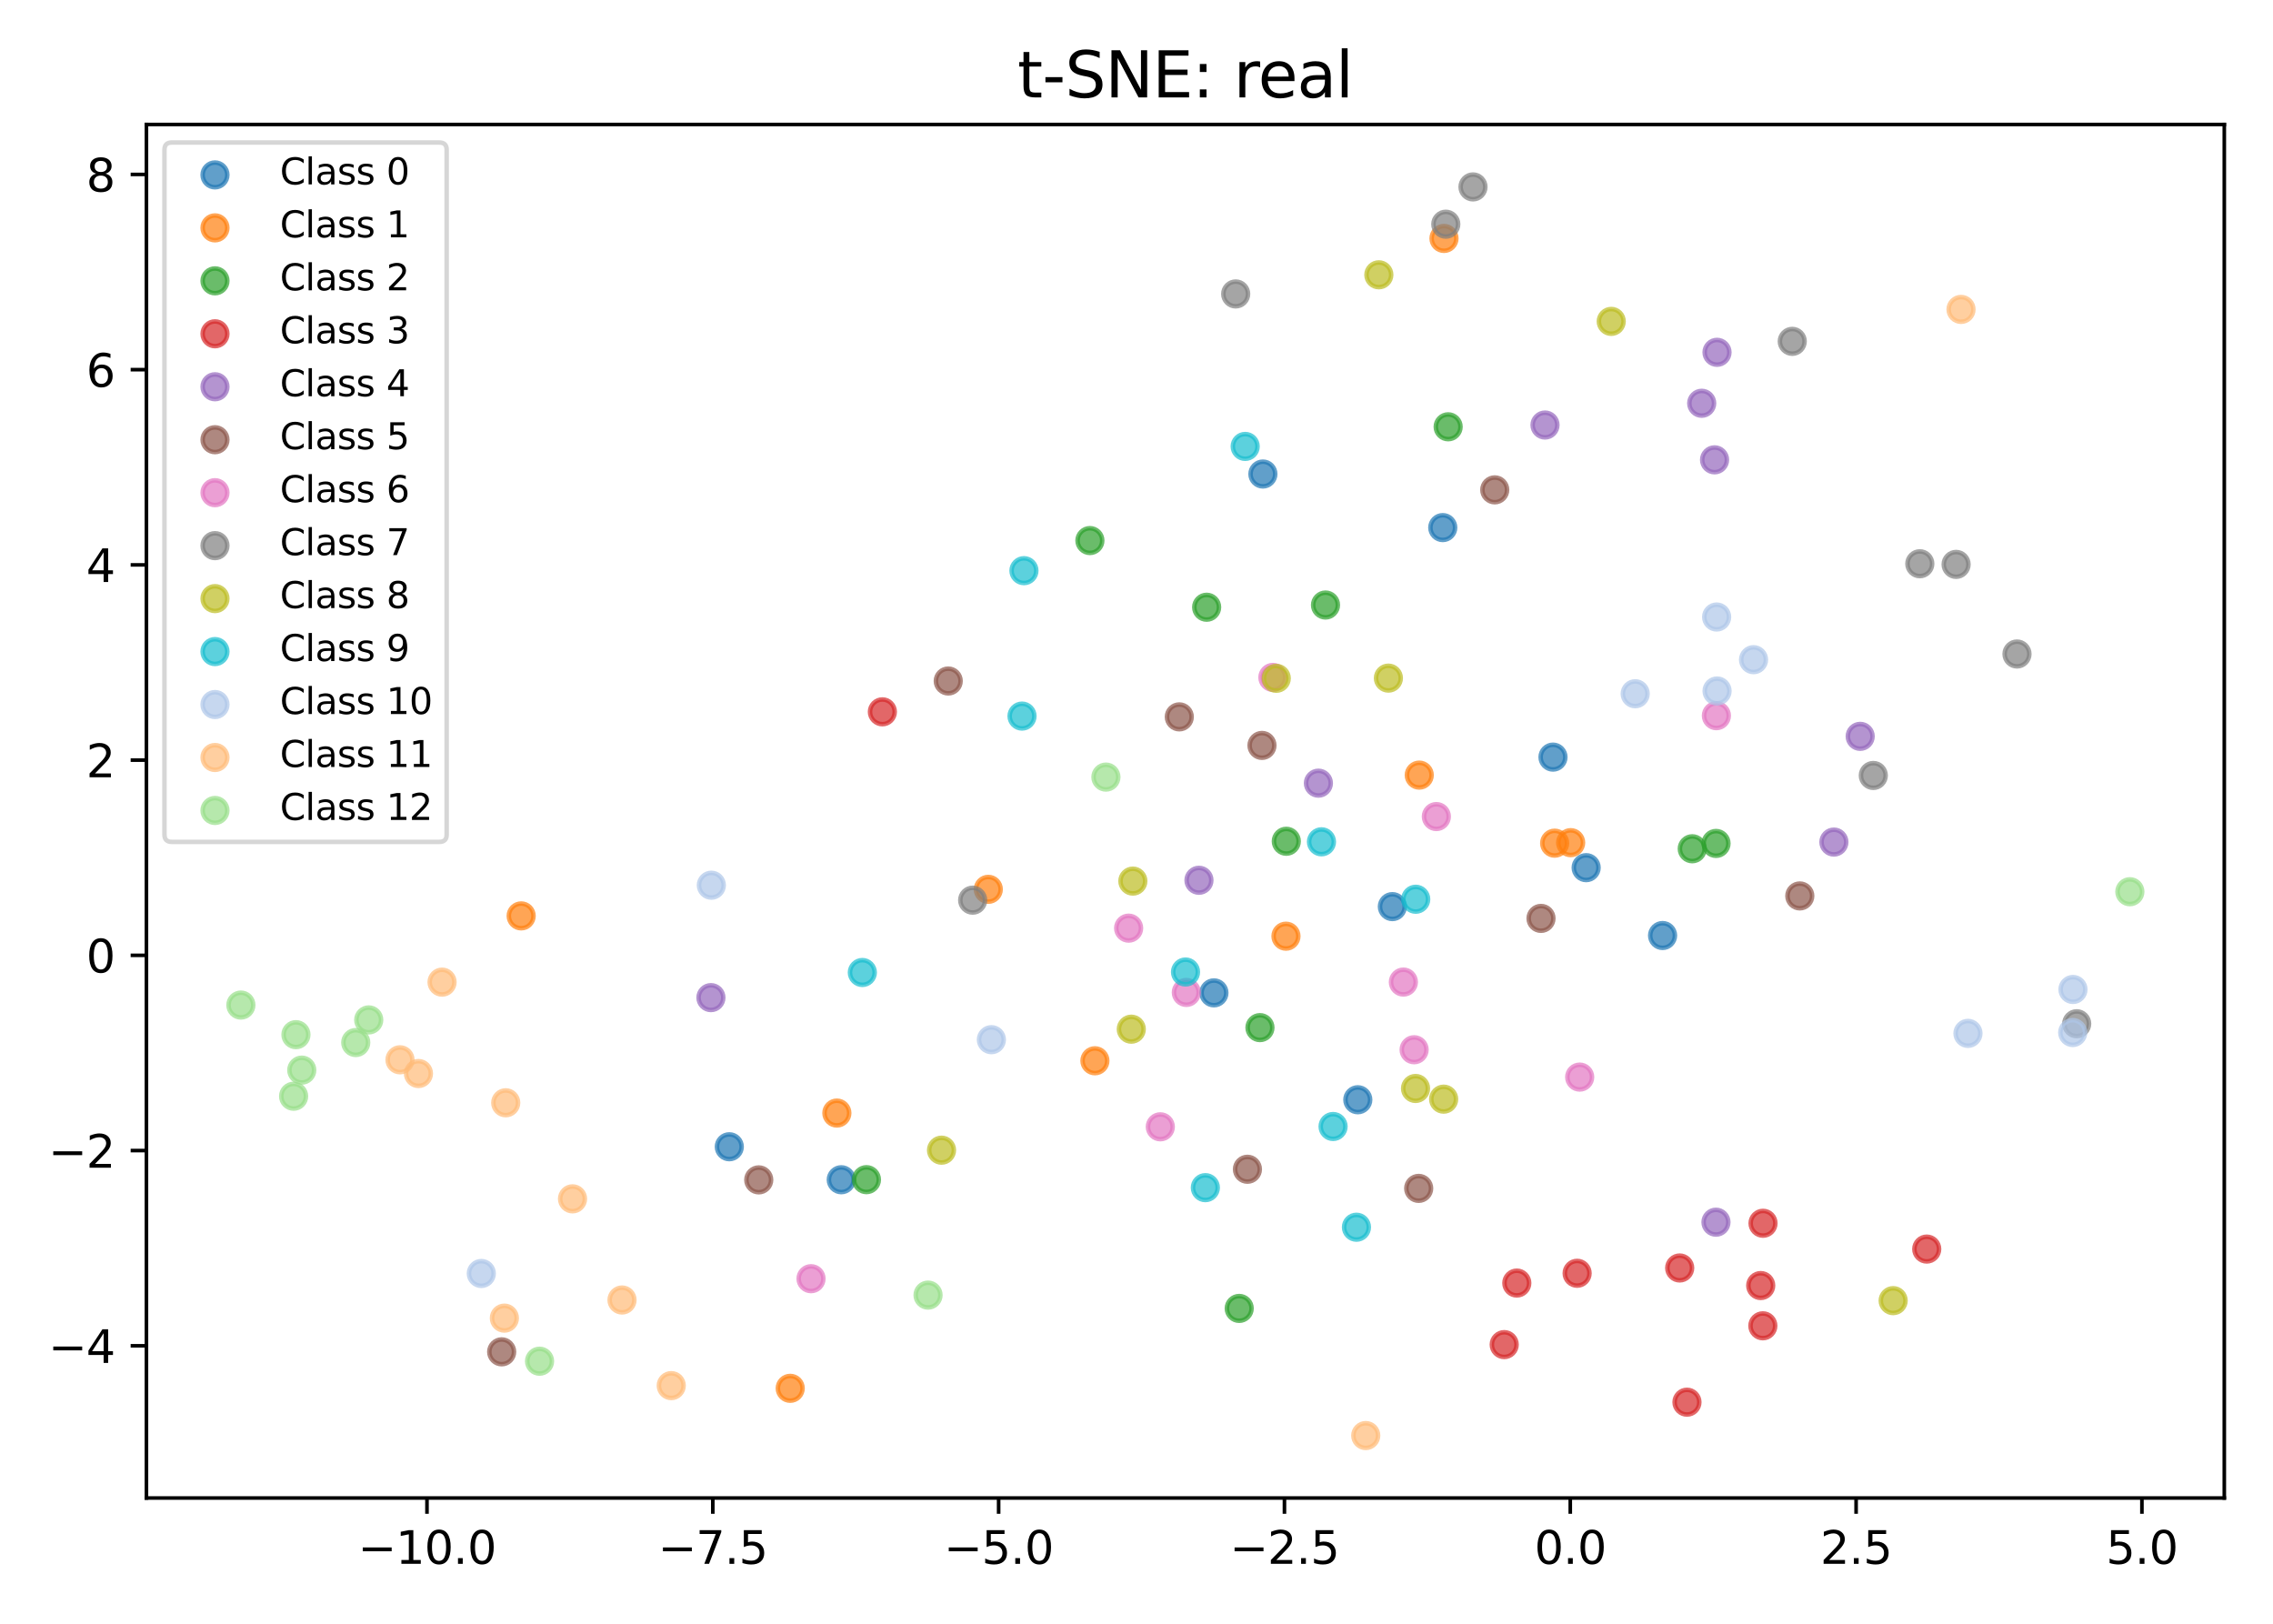 <?xml version="1.0" encoding="utf-8" standalone="no"?>
<!DOCTYPE svg PUBLIC "-//W3C//DTD SVG 1.1//EN"
  "http://www.w3.org/Graphics/SVG/1.1/DTD/svg11.dtd">
<svg xmlns:xlink="http://www.w3.org/1999/xlink" width="504pt" height="360pt" viewBox="0 0 504 360" xmlns="http://www.w3.org/2000/svg" version="1.1">
 <defs>
  <style type="text/css">*{stroke-linejoin: round; stroke-linecap: butt}</style>
 </defs>
 <g id="figure_1">
  <g id="patch_1">
   <path d="M 0 360 
L 504 360 
L 504 0 
L 0 0 
z
" style="fill: #ffffff"/>
  </g>
  <g id="axes_1">
   <g id="patch_2">
    <path d="M 32.47 332.12 
L 493.2 332.12 
L 493.2 27.6 
L 32.47 27.6 
z
" style="fill: #ffffff"/>
   </g>
   <g id="PathCollection_1">
    <defs>
     <path id="mce21cd33ad" d="M 0 2.739 
C 0.726 2.739 1.423 2.45 1.936 1.936 
C 2.45 1.423 2.739 0.726 2.739 0 
C 2.739 -0.726 2.45 -1.423 1.936 -1.936 
C 1.423 -2.45 0.726 -2.739 0 -2.739 
C -0.726 -2.739 -1.423 -2.45 -1.936 -1.936 
C -2.45 -1.423 -2.739 -0.726 -2.739 0 
C -2.739 0.726 -2.45 1.423 -1.936 1.936 
C -1.423 2.45 -0.726 2.739 0 2.739 
z
" style="stroke: #1f77b4; stroke-opacity: 0.7"/>
    </defs>
    <g clip-path="url(#p24a6ea137b)">
     <use xlink:href="#mce21cd33ad" x="308.733" y="201.004" style="fill: #1f77b4; fill-opacity: 0.7; stroke: #1f77b4; stroke-opacity: 0.7"/>
     <use xlink:href="#mce21cd33ad" x="368.648" y="207.415" style="fill: #1f77b4; fill-opacity: 0.7; stroke: #1f77b4; stroke-opacity: 0.7"/>
     <use xlink:href="#mce21cd33ad" x="344.349" y="167.861" style="fill: #1f77b4; fill-opacity: 0.7; stroke: #1f77b4; stroke-opacity: 0.7"/>
     <use xlink:href="#mce21cd33ad" x="186.535" y="261.562" style="fill: #1f77b4; fill-opacity: 0.7; stroke: #1f77b4; stroke-opacity: 0.7"/>
     <use xlink:href="#mce21cd33ad" x="280.024" y="105.097" style="fill: #1f77b4; fill-opacity: 0.7; stroke: #1f77b4; stroke-opacity: 0.7"/>
     <use xlink:href="#mce21cd33ad" x="269.169" y="220.129" style="fill: #1f77b4; fill-opacity: 0.7; stroke: #1f77b4; stroke-opacity: 0.7"/>
     <use xlink:href="#mce21cd33ad" x="161.71" y="254.247" style="fill: #1f77b4; fill-opacity: 0.7; stroke: #1f77b4; stroke-opacity: 0.7"/>
     <use xlink:href="#mce21cd33ad" x="319.909" y="116.974" style="fill: #1f77b4; fill-opacity: 0.7; stroke: #1f77b4; stroke-opacity: 0.7"/>
     <use xlink:href="#mce21cd33ad" x="301.07" y="243.827" style="fill: #1f77b4; fill-opacity: 0.7; stroke: #1f77b4; stroke-opacity: 0.7"/>
     <use xlink:href="#mce21cd33ad" x="351.704" y="192.37" style="fill: #1f77b4; fill-opacity: 0.7; stroke: #1f77b4; stroke-opacity: 0.7"/>
    </g>
   </g>
   <g id="PathCollection_2">
    <defs>
     <path id="m48bec11eb7" d="M 0 2.739 
C 0.726 2.739 1.423 2.45 1.936 1.936 
C 2.45 1.423 2.739 0.726 2.739 0 
C 2.739 -0.726 2.45 -1.423 1.936 -1.936 
C 1.423 -2.45 0.726 -2.739 0 -2.739 
C -0.726 -2.739 -1.423 -2.45 -1.936 -1.936 
C -2.45 -1.423 -2.739 -0.726 -2.739 0 
C -2.739 0.726 -2.45 1.423 -1.936 1.936 
C -1.423 2.45 -0.726 2.739 0 2.739 
z
" style="stroke: #ff7f0e; stroke-opacity: 0.7"/>
    </defs>
    <g clip-path="url(#p24a6ea137b)">
     <use xlink:href="#m48bec11eb7" x="185.561" y="246.777" style="fill: #ff7f0e; fill-opacity: 0.7; stroke: #ff7f0e; stroke-opacity: 0.7"/>
     <use xlink:href="#m48bec11eb7" x="175.218" y="307.805" style="fill: #ff7f0e; fill-opacity: 0.7; stroke: #ff7f0e; stroke-opacity: 0.7"/>
     <use xlink:href="#m48bec11eb7" x="320.181" y="52.866" style="fill: #ff7f0e; fill-opacity: 0.7; stroke: #ff7f0e; stroke-opacity: 0.7"/>
     <use xlink:href="#m48bec11eb7" x="115.56" y="203.063" style="fill: #ff7f0e; fill-opacity: 0.7; stroke: #ff7f0e; stroke-opacity: 0.7"/>
     <use xlink:href="#m48bec11eb7" x="219.138" y="197.174" style="fill: #ff7f0e; fill-opacity: 0.7; stroke: #ff7f0e; stroke-opacity: 0.7"/>
     <use xlink:href="#m48bec11eb7" x="314.697" y="171.851" style="fill: #ff7f0e; fill-opacity: 0.7; stroke: #ff7f0e; stroke-opacity: 0.7"/>
     <use xlink:href="#m48bec11eb7" x="344.719" y="186.941" style="fill: #ff7f0e; fill-opacity: 0.7; stroke: #ff7f0e; stroke-opacity: 0.7"/>
     <use xlink:href="#m48bec11eb7" x="285.142" y="207.562" style="fill: #ff7f0e; fill-opacity: 0.7; stroke: #ff7f0e; stroke-opacity: 0.7"/>
     <use xlink:href="#m48bec11eb7" x="242.779" y="235.184" style="fill: #ff7f0e; fill-opacity: 0.7; stroke: #ff7f0e; stroke-opacity: 0.7"/>
     <use xlink:href="#m48bec11eb7" x="348.266" y="186.827" style="fill: #ff7f0e; fill-opacity: 0.7; stroke: #ff7f0e; stroke-opacity: 0.7"/>
    </g>
   </g>
   <g id="PathCollection_3">
    <defs>
     <path id="m47bca083c7" d="M 0 2.739 
C 0.726 2.739 1.423 2.45 1.936 1.936 
C 2.45 1.423 2.739 0.726 2.739 0 
C 2.739 -0.726 2.45 -1.423 1.936 -1.936 
C 1.423 -2.45 0.726 -2.739 0 -2.739 
C -0.726 -2.739 -1.423 -2.45 -1.936 -1.936 
C -2.45 -1.423 -2.739 -0.726 -2.739 0 
C -2.739 0.726 -2.45 1.423 -1.936 1.936 
C -1.423 2.45 -0.726 2.739 0 2.739 
z
" style="stroke: #2ca02c; stroke-opacity: 0.7"/>
    </defs>
    <g clip-path="url(#p24a6ea137b)">
     <use xlink:href="#m47bca083c7" x="321.104" y="94.626" style="fill: #2ca02c; fill-opacity: 0.7; stroke: #2ca02c; stroke-opacity: 0.7"/>
     <use xlink:href="#m47bca083c7" x="267.554" y="134.632" style="fill: #2ca02c; fill-opacity: 0.7; stroke: #2ca02c; stroke-opacity: 0.7"/>
     <use xlink:href="#m47bca083c7" x="279.373" y="227.835" style="fill: #2ca02c; fill-opacity: 0.7; stroke: #2ca02c; stroke-opacity: 0.7"/>
     <use xlink:href="#m47bca083c7" x="380.501" y="186.998" style="fill: #2ca02c; fill-opacity: 0.7; stroke: #2ca02c; stroke-opacity: 0.7"/>
     <use xlink:href="#m47bca083c7" x="274.776" y="290.09" style="fill: #2ca02c; fill-opacity: 0.7; stroke: #2ca02c; stroke-opacity: 0.7"/>
     <use xlink:href="#m47bca083c7" x="192.119" y="261.543" style="fill: #2ca02c; fill-opacity: 0.7; stroke: #2ca02c; stroke-opacity: 0.7"/>
     <use xlink:href="#m47bca083c7" x="375.227" y="188.179" style="fill: #2ca02c; fill-opacity: 0.7; stroke: #2ca02c; stroke-opacity: 0.7"/>
     <use xlink:href="#m47bca083c7" x="285.215" y="186.516" style="fill: #2ca02c; fill-opacity: 0.7; stroke: #2ca02c; stroke-opacity: 0.7"/>
     <use xlink:href="#m47bca083c7" x="293.909" y="134.14" style="fill: #2ca02c; fill-opacity: 0.7; stroke: #2ca02c; stroke-opacity: 0.7"/>
     <use xlink:href="#m47bca083c7" x="241.666" y="119.848" style="fill: #2ca02c; fill-opacity: 0.7; stroke: #2ca02c; stroke-opacity: 0.7"/>
    </g>
   </g>
   <g id="PathCollection_4">
    <defs>
     <path id="m8570041eeb" d="M 0 2.739 
C 0.726 2.739 1.423 2.45 1.936 1.936 
C 2.45 1.423 2.739 0.726 2.739 0 
C 2.739 -0.726 2.45 -1.423 1.936 -1.936 
C 1.423 -2.45 0.726 -2.739 0 -2.739 
C -0.726 -2.739 -1.423 -2.45 -1.936 -1.936 
C -2.45 -1.423 -2.739 -0.726 -2.739 0 
C -2.739 0.726 -2.45 1.423 -1.936 1.936 
C -1.423 2.45 -0.726 2.739 0 2.739 
z
" style="stroke: #d62728; stroke-opacity: 0.7"/>
    </defs>
    <g clip-path="url(#p24a6ea137b)">
     <use xlink:href="#m8570041eeb" x="372.443" y="281.123" style="fill: #d62728; fill-opacity: 0.7; stroke: #d62728; stroke-opacity: 0.7"/>
     <use xlink:href="#m8570041eeb" x="390.409" y="285.02" style="fill: #d62728; fill-opacity: 0.7; stroke: #d62728; stroke-opacity: 0.7"/>
     <use xlink:href="#m8570041eeb" x="195.651" y="157.82" style="fill: #d62728; fill-opacity: 0.7; stroke: #d62728; stroke-opacity: 0.7"/>
     <use xlink:href="#m8570041eeb" x="336.327" y="284.467" style="fill: #d62728; fill-opacity: 0.7; stroke: #d62728; stroke-opacity: 0.7"/>
     <use xlink:href="#m8570041eeb" x="390.92" y="271.212" style="fill: #d62728; fill-opacity: 0.7; stroke: #d62728; stroke-opacity: 0.7"/>
     <use xlink:href="#m8570041eeb" x="427.221" y="276.933" style="fill: #d62728; fill-opacity: 0.7; stroke: #d62728; stroke-opacity: 0.7"/>
     <use xlink:href="#m8570041eeb" x="349.703" y="282.298" style="fill: #d62728; fill-opacity: 0.7; stroke: #d62728; stroke-opacity: 0.7"/>
     <use xlink:href="#m8570041eeb" x="374.056" y="310.878" style="fill: #d62728; fill-opacity: 0.7; stroke: #d62728; stroke-opacity: 0.7"/>
     <use xlink:href="#m8570041eeb" x="390.882" y="293.944" style="fill: #d62728; fill-opacity: 0.7; stroke: #d62728; stroke-opacity: 0.7"/>
     <use xlink:href="#m8570041eeb" x="333.534" y="298.114" style="fill: #d62728; fill-opacity: 0.7; stroke: #d62728; stroke-opacity: 0.7"/>
    </g>
   </g>
   <g id="PathCollection_5">
    <defs>
     <path id="m2becce6e51" d="M 0 2.739 
C 0.726 2.739 1.423 2.45 1.936 1.936 
C 2.45 1.423 2.739 0.726 2.739 0 
C 2.739 -0.726 2.45 -1.423 1.936 -1.936 
C 1.423 -2.45 0.726 -2.739 0 -2.739 
C -0.726 -2.739 -1.423 -2.45 -1.936 -1.936 
C -2.45 -1.423 -2.739 -0.726 -2.739 0 
C -2.739 0.726 -2.45 1.423 -1.936 1.936 
C -1.423 2.45 -0.726 2.739 0 2.739 
z
" style="stroke: #9467bd; stroke-opacity: 0.7"/>
    </defs>
    <g clip-path="url(#p24a6ea137b)">
     <use xlink:href="#m2becce6e51" x="342.58" y="94.233" style="fill: #9467bd; fill-opacity: 0.7; stroke: #9467bd; stroke-opacity: 0.7"/>
     <use xlink:href="#m2becce6e51" x="377.323" y="89.41" style="fill: #9467bd; fill-opacity: 0.7; stroke: #9467bd; stroke-opacity: 0.7"/>
     <use xlink:href="#m2becce6e51" x="265.85" y="195.166" style="fill: #9467bd; fill-opacity: 0.7; stroke: #9467bd; stroke-opacity: 0.7"/>
     <use xlink:href="#m2becce6e51" x="412.467" y="163.256" style="fill: #9467bd; fill-opacity: 0.7; stroke: #9467bd; stroke-opacity: 0.7"/>
     <use xlink:href="#m2becce6e51" x="157.635" y="221.183" style="fill: #9467bd; fill-opacity: 0.7; stroke: #9467bd; stroke-opacity: 0.7"/>
     <use xlink:href="#m2becce6e51" x="380.719" y="78.111" style="fill: #9467bd; fill-opacity: 0.7; stroke: #9467bd; stroke-opacity: 0.7"/>
     <use xlink:href="#m2becce6e51" x="380.487" y="270.972" style="fill: #9467bd; fill-opacity: 0.7; stroke: #9467bd; stroke-opacity: 0.7"/>
     <use xlink:href="#m2becce6e51" x="292.333" y="173.635" style="fill: #9467bd; fill-opacity: 0.7; stroke: #9467bd; stroke-opacity: 0.7"/>
     <use xlink:href="#m2becce6e51" x="380.174" y="101.95" style="fill: #9467bd; fill-opacity: 0.7; stroke: #9467bd; stroke-opacity: 0.7"/>
     <use xlink:href="#m2becce6e51" x="406.636" y="186.697" style="fill: #9467bd; fill-opacity: 0.7; stroke: #9467bd; stroke-opacity: 0.7"/>
    </g>
   </g>
   <g id="PathCollection_6">
    <defs>
     <path id="md20594fc82" d="M 0 2.739 
C 0.726 2.739 1.423 2.45 1.936 1.936 
C 2.45 1.423 2.739 0.726 2.739 0 
C 2.739 -0.726 2.45 -1.423 1.936 -1.936 
C 1.423 -2.45 0.726 -2.739 0 -2.739 
C -0.726 -2.739 -1.423 -2.45 -1.936 -1.936 
C -2.45 -1.423 -2.739 -0.726 -2.739 0 
C -2.739 0.726 -2.45 1.423 -1.936 1.936 
C -1.423 2.45 -0.726 2.739 0 2.739 
z
" style="stroke: #8c564b; stroke-opacity: 0.7"/>
    </defs>
    <g clip-path="url(#p24a6ea137b)">
     <use xlink:href="#md20594fc82" x="341.692" y="203.618" style="fill: #8c564b; fill-opacity: 0.7; stroke: #8c564b; stroke-opacity: 0.7"/>
     <use xlink:href="#md20594fc82" x="261.49" y="158.938" style="fill: #8c564b; fill-opacity: 0.7; stroke: #8c564b; stroke-opacity: 0.7"/>
     <use xlink:href="#md20594fc82" x="276.597" y="259.239" style="fill: #8c564b; fill-opacity: 0.7; stroke: #8c564b; stroke-opacity: 0.7"/>
     <use xlink:href="#md20594fc82" x="399.075" y="198.636" style="fill: #8c564b; fill-opacity: 0.7; stroke: #8c564b; stroke-opacity: 0.7"/>
     <use xlink:href="#md20594fc82" x="279.82" y="165.268" style="fill: #8c564b; fill-opacity: 0.7; stroke: #8c564b; stroke-opacity: 0.7"/>
     <use xlink:href="#md20594fc82" x="210.256" y="150.984" style="fill: #8c564b; fill-opacity: 0.7; stroke: #8c564b; stroke-opacity: 0.7"/>
     <use xlink:href="#md20594fc82" x="331.434" y="108.607" style="fill: #8c564b; fill-opacity: 0.7; stroke: #8c564b; stroke-opacity: 0.7"/>
     <use xlink:href="#md20594fc82" x="168.239" y="261.591" style="fill: #8c564b; fill-opacity: 0.7; stroke: #8c564b; stroke-opacity: 0.7"/>
     <use xlink:href="#md20594fc82" x="111.237" y="299.715" style="fill: #8c564b; fill-opacity: 0.7; stroke: #8c564b; stroke-opacity: 0.7"/>
     <use xlink:href="#md20594fc82" x="314.57" y="263.478" style="fill: #8c564b; fill-opacity: 0.7; stroke: #8c564b; stroke-opacity: 0.7"/>
    </g>
   </g>
   <g id="PathCollection_7">
    <defs>
     <path id="m5f1277a6e3" d="M 0 2.739 
C 0.726 2.739 1.423 2.45 1.936 1.936 
C 2.45 1.423 2.739 0.726 2.739 0 
C 2.739 -0.726 2.45 -1.423 1.936 -1.936 
C 1.423 -2.45 0.726 -2.739 0 -2.739 
C -0.726 -2.739 -1.423 -2.45 -1.936 -1.936 
C -2.45 -1.423 -2.739 -0.726 -2.739 0 
C -2.739 0.726 -2.45 1.423 -1.936 1.936 
C -1.423 2.45 -0.726 2.739 0 2.739 
z
" style="stroke: #e377c2; stroke-opacity: 0.7"/>
    </defs>
    <g clip-path="url(#p24a6ea137b)">
     <use xlink:href="#m5f1277a6e3" x="282.24" y="150.192" style="fill: #e377c2; fill-opacity: 0.7; stroke: #e377c2; stroke-opacity: 0.7"/>
     <use xlink:href="#m5f1277a6e3" x="313.558" y="232.74" style="fill: #e377c2; fill-opacity: 0.7; stroke: #e377c2; stroke-opacity: 0.7"/>
     <use xlink:href="#m5f1277a6e3" x="257.281" y="249.826" style="fill: #e377c2; fill-opacity: 0.7; stroke: #e377c2; stroke-opacity: 0.7"/>
     <use xlink:href="#m5f1277a6e3" x="350.268" y="238.803" style="fill: #e377c2; fill-opacity: 0.7; stroke: #e377c2; stroke-opacity: 0.7"/>
     <use xlink:href="#m5f1277a6e3" x="250.255" y="205.78" style="fill: #e377c2; fill-opacity: 0.7; stroke: #e377c2; stroke-opacity: 0.7"/>
     <use xlink:href="#m5f1277a6e3" x="311.177" y="217.736" style="fill: #e377c2; fill-opacity: 0.7; stroke: #e377c2; stroke-opacity: 0.7"/>
     <use xlink:href="#m5f1277a6e3" x="263.048" y="220.032" style="fill: #e377c2; fill-opacity: 0.7; stroke: #e377c2; stroke-opacity: 0.7"/>
     <use xlink:href="#m5f1277a6e3" x="179.832" y="283.501" style="fill: #e377c2; fill-opacity: 0.7; stroke: #e377c2; stroke-opacity: 0.7"/>
     <use xlink:href="#m5f1277a6e3" x="380.581" y="158.673" style="fill: #e377c2; fill-opacity: 0.7; stroke: #e377c2; stroke-opacity: 0.7"/>
     <use xlink:href="#m5f1277a6e3" x="318.488" y="181.04" style="fill: #e377c2; fill-opacity: 0.7; stroke: #e377c2; stroke-opacity: 0.7"/>
    </g>
   </g>
   <g id="PathCollection_8">
    <defs>
     <path id="me2cde0f7b2" d="M 0 2.739 
C 0.726 2.739 1.423 2.45 1.936 1.936 
C 2.45 1.423 2.739 0.726 2.739 0 
C 2.739 -0.726 2.45 -1.423 1.936 -1.936 
C 1.423 -2.45 0.726 -2.739 0 -2.739 
C -0.726 -2.739 -1.423 -2.45 -1.936 -1.936 
C -2.45 -1.423 -2.739 -0.726 -2.739 0 
C -2.739 0.726 -2.45 1.423 -1.936 1.936 
C -1.423 2.45 -0.726 2.739 0 2.739 
z
" style="stroke: #7f7f7f; stroke-opacity: 0.7"/>
    </defs>
    <g clip-path="url(#p24a6ea137b)">
     <use xlink:href="#me2cde0f7b2" x="460.47" y="226.977" style="fill: #7f7f7f; fill-opacity: 0.7; stroke: #7f7f7f; stroke-opacity: 0.7"/>
     <use xlink:href="#me2cde0f7b2" x="415.376" y="171.93" style="fill: #7f7f7f; fill-opacity: 0.7; stroke: #7f7f7f; stroke-opacity: 0.7"/>
     <use xlink:href="#me2cde0f7b2" x="397.401" y="75.681" style="fill: #7f7f7f; fill-opacity: 0.7; stroke: #7f7f7f; stroke-opacity: 0.7"/>
     <use xlink:href="#me2cde0f7b2" x="425.686" y="124.991" style="fill: #7f7f7f; fill-opacity: 0.7; stroke: #7f7f7f; stroke-opacity: 0.7"/>
     <use xlink:href="#me2cde0f7b2" x="433.733" y="125.132" style="fill: #7f7f7f; fill-opacity: 0.7; stroke: #7f7f7f; stroke-opacity: 0.7"/>
     <use xlink:href="#me2cde0f7b2" x="215.673" y="199.576" style="fill: #7f7f7f; fill-opacity: 0.7; stroke: #7f7f7f; stroke-opacity: 0.7"/>
     <use xlink:href="#me2cde0f7b2" x="320.581" y="49.707" style="fill: #7f7f7f; fill-opacity: 0.7; stroke: #7f7f7f; stroke-opacity: 0.7"/>
     <use xlink:href="#me2cde0f7b2" x="326.61" y="41.442" style="fill: #7f7f7f; fill-opacity: 0.7; stroke: #7f7f7f; stroke-opacity: 0.7"/>
     <use xlink:href="#me2cde0f7b2" x="273.993" y="65.172" style="fill: #7f7f7f; fill-opacity: 0.7; stroke: #7f7f7f; stroke-opacity: 0.7"/>
     <use xlink:href="#me2cde0f7b2" x="447.234" y="145" style="fill: #7f7f7f; fill-opacity: 0.7; stroke: #7f7f7f; stroke-opacity: 0.7"/>
    </g>
   </g>
   <g id="PathCollection_9">
    <defs>
     <path id="m0b88d7e06f" d="M 0 2.739 
C 0.726 2.739 1.423 2.45 1.936 1.936 
C 2.45 1.423 2.739 0.726 2.739 0 
C 2.739 -0.726 2.45 -1.423 1.936 -1.936 
C 1.423 -2.45 0.726 -2.739 0 -2.739 
C -0.726 -2.739 -1.423 -2.45 -1.936 -1.936 
C -2.45 -1.423 -2.739 -0.726 -2.739 0 
C -2.739 0.726 -2.45 1.423 -1.936 1.936 
C -1.423 2.45 -0.726 2.739 0 2.739 
z
" style="stroke: #bcbd22; stroke-opacity: 0.7"/>
    </defs>
    <g clip-path="url(#p24a6ea137b)">
     <use xlink:href="#m0b88d7e06f" x="313.873" y="241.325" style="fill: #bcbd22; fill-opacity: 0.7; stroke: #bcbd22; stroke-opacity: 0.7"/>
     <use xlink:href="#m0b88d7e06f" x="419.777" y="288.367" style="fill: #bcbd22; fill-opacity: 0.7; stroke: #bcbd22; stroke-opacity: 0.7"/>
     <use xlink:href="#m0b88d7e06f" x="250.844" y="228.181" style="fill: #bcbd22; fill-opacity: 0.7; stroke: #bcbd22; stroke-opacity: 0.7"/>
     <use xlink:href="#m0b88d7e06f" x="208.768" y="255.007" style="fill: #bcbd22; fill-opacity: 0.7; stroke: #bcbd22; stroke-opacity: 0.7"/>
     <use xlink:href="#m0b88d7e06f" x="357.263" y="71.255" style="fill: #bcbd22; fill-opacity: 0.7; stroke: #bcbd22; stroke-opacity: 0.7"/>
     <use xlink:href="#m0b88d7e06f" x="251.192" y="195.35" style="fill: #bcbd22; fill-opacity: 0.7; stroke: #bcbd22; stroke-opacity: 0.7"/>
     <use xlink:href="#m0b88d7e06f" x="282.99" y="150.391" style="fill: #bcbd22; fill-opacity: 0.7; stroke: #bcbd22; stroke-opacity: 0.7"/>
     <use xlink:href="#m0b88d7e06f" x="320.105" y="243.694" style="fill: #bcbd22; fill-opacity: 0.7; stroke: #bcbd22; stroke-opacity: 0.7"/>
     <use xlink:href="#m0b88d7e06f" x="305.735" y="60.928" style="fill: #bcbd22; fill-opacity: 0.7; stroke: #bcbd22; stroke-opacity: 0.7"/>
     <use xlink:href="#m0b88d7e06f" x="307.853" y="150.346" style="fill: #bcbd22; fill-opacity: 0.7; stroke: #bcbd22; stroke-opacity: 0.7"/>
    </g>
   </g>
   <g id="PathCollection_10">
    <defs>
     <path id="mf93b5ddcef" d="M 0 2.739 
C 0.726 2.739 1.423 2.45 1.936 1.936 
C 2.45 1.423 2.739 0.726 2.739 0 
C 2.739 -0.726 2.45 -1.423 1.936 -1.936 
C 1.423 -2.45 0.726 -2.739 0 -2.739 
C -0.726 -2.739 -1.423 -2.45 -1.936 -1.936 
C -2.45 -1.423 -2.739 -0.726 -2.739 0 
C -2.739 0.726 -2.45 1.423 -1.936 1.936 
C -1.423 2.45 -0.726 2.739 0 2.739 
z
" style="stroke: #17becf; stroke-opacity: 0.7"/>
    </defs>
    <g clip-path="url(#p24a6ea137b)">
     <use xlink:href="#mf93b5ddcef" x="313.914" y="199.373" style="fill: #17becf; fill-opacity: 0.7; stroke: #17becf; stroke-opacity: 0.7"/>
     <use xlink:href="#mf93b5ddcef" x="295.587" y="249.756" style="fill: #17becf; fill-opacity: 0.7; stroke: #17becf; stroke-opacity: 0.7"/>
     <use xlink:href="#mf93b5ddcef" x="300.77" y="272.088" style="fill: #17becf; fill-opacity: 0.7; stroke: #17becf; stroke-opacity: 0.7"/>
     <use xlink:href="#mf93b5ddcef" x="293.014" y="186.637" style="fill: #17becf; fill-opacity: 0.7; stroke: #17becf; stroke-opacity: 0.7"/>
     <use xlink:href="#mf93b5ddcef" x="267.269" y="263.315" style="fill: #17becf; fill-opacity: 0.7; stroke: #17becf; stroke-opacity: 0.7"/>
     <use xlink:href="#mf93b5ddcef" x="191.209" y="215.614" style="fill: #17becf; fill-opacity: 0.7; stroke: #17becf; stroke-opacity: 0.7"/>
     <use xlink:href="#mf93b5ddcef" x="276.1" y="98.978" style="fill: #17becf; fill-opacity: 0.7; stroke: #17becf; stroke-opacity: 0.7"/>
     <use xlink:href="#mf93b5ddcef" x="227.043" y="126.524" style="fill: #17becf; fill-opacity: 0.7; stroke: #17becf; stroke-opacity: 0.7"/>
     <use xlink:href="#mf93b5ddcef" x="226.614" y="158.765" style="fill: #17becf; fill-opacity: 0.7; stroke: #17becf; stroke-opacity: 0.7"/>
     <use xlink:href="#mf93b5ddcef" x="262.87" y="215.503" style="fill: #17becf; fill-opacity: 0.7; stroke: #17becf; stroke-opacity: 0.7"/>
    </g>
   </g>
   <g id="PathCollection_11">
    <defs>
     <path id="md0d6ed62cc" d="M 0 2.739 
C 0.726 2.739 1.423 2.45 1.936 1.936 
C 2.45 1.423 2.739 0.726 2.739 0 
C 2.739 -0.726 2.45 -1.423 1.936 -1.936 
C 1.423 -2.45 0.726 -2.739 0 -2.739 
C -0.726 -2.739 -1.423 -2.45 -1.936 -1.936 
C -2.45 -1.423 -2.739 -0.726 -2.739 0 
C -2.739 0.726 -2.45 1.423 -1.936 1.936 
C -1.423 2.45 -0.726 2.739 0 2.739 
z
" style="stroke: #aec7e8; stroke-opacity: 0.7"/>
    </defs>
    <g clip-path="url(#p24a6ea137b)">
     <use xlink:href="#md0d6ed62cc" x="362.579" y="153.813" style="fill: #aec7e8; fill-opacity: 0.7; stroke: #aec7e8; stroke-opacity: 0.7"/>
     <use xlink:href="#md0d6ed62cc" x="436.362" y="229.11" style="fill: #aec7e8; fill-opacity: 0.7; stroke: #aec7e8; stroke-opacity: 0.7"/>
     <use xlink:href="#md0d6ed62cc" x="157.729" y="196.261" style="fill: #aec7e8; fill-opacity: 0.7; stroke: #aec7e8; stroke-opacity: 0.7"/>
     <use xlink:href="#md0d6ed62cc" x="459.589" y="228.92" style="fill: #aec7e8; fill-opacity: 0.7; stroke: #aec7e8; stroke-opacity: 0.7"/>
     <use xlink:href="#md0d6ed62cc" x="219.823" y="230.509" style="fill: #aec7e8; fill-opacity: 0.7; stroke: #aec7e8; stroke-opacity: 0.7"/>
     <use xlink:href="#md0d6ed62cc" x="459.647" y="219.377" style="fill: #aec7e8; fill-opacity: 0.7; stroke: #aec7e8; stroke-opacity: 0.7"/>
     <use xlink:href="#md0d6ed62cc" x="388.818" y="146.26" style="fill: #aec7e8; fill-opacity: 0.7; stroke: #aec7e8; stroke-opacity: 0.7"/>
     <use xlink:href="#md0d6ed62cc" x="380.635" y="136.799" style="fill: #aec7e8; fill-opacity: 0.7; stroke: #aec7e8; stroke-opacity: 0.7"/>
     <use xlink:href="#md0d6ed62cc" x="380.73" y="153.199" style="fill: #aec7e8; fill-opacity: 0.7; stroke: #aec7e8; stroke-opacity: 0.7"/>
     <use xlink:href="#md0d6ed62cc" x="106.722" y="282.345" style="fill: #aec7e8; fill-opacity: 0.7; stroke: #aec7e8; stroke-opacity: 0.7"/>
    </g>
   </g>
   <g id="PathCollection_12">
    <defs>
     <path id="m63675c881a" d="M 0 2.739 
C 0.726 2.739 1.423 2.45 1.936 1.936 
C 2.45 1.423 2.739 0.726 2.739 0 
C 2.739 -0.726 2.45 -1.423 1.936 -1.936 
C 1.423 -2.45 0.726 -2.739 0 -2.739 
C -0.726 -2.739 -1.423 -2.45 -1.936 -1.936 
C -2.45 -1.423 -2.739 -0.726 -2.739 0 
C -2.739 0.726 -2.45 1.423 -1.936 1.936 
C -1.423 2.45 -0.726 2.739 0 2.739 
z
" style="stroke: #ffbb78; stroke-opacity: 0.7"/>
    </defs>
    <g clip-path="url(#p24a6ea137b)">
     <use xlink:href="#m63675c881a" x="98.018" y="217.749" style="fill: #ffbb78; fill-opacity: 0.7; stroke: #ffbb78; stroke-opacity: 0.7"/>
     <use xlink:href="#m63675c881a" x="111.838" y="292.244" style="fill: #ffbb78; fill-opacity: 0.7; stroke: #ffbb78; stroke-opacity: 0.7"/>
     <use xlink:href="#m63675c881a" x="88.691" y="234.969" style="fill: #ffbb78; fill-opacity: 0.7; stroke: #ffbb78; stroke-opacity: 0.7"/>
     <use xlink:href="#m63675c881a" x="92.783" y="238.011" style="fill: #ffbb78; fill-opacity: 0.7; stroke: #ffbb78; stroke-opacity: 0.7"/>
     <use xlink:href="#m63675c881a" x="112.137" y="244.5" style="fill: #ffbb78; fill-opacity: 0.7; stroke: #ffbb78; stroke-opacity: 0.7"/>
     <use xlink:href="#m63675c881a" x="148.838" y="307.206" style="fill: #ffbb78; fill-opacity: 0.7; stroke: #ffbb78; stroke-opacity: 0.7"/>
     <use xlink:href="#m63675c881a" x="137.92" y="288.223" style="fill: #ffbb78; fill-opacity: 0.7; stroke: #ffbb78; stroke-opacity: 0.7"/>
     <use xlink:href="#m63675c881a" x="302.832" y="318.278" style="fill: #ffbb78; fill-opacity: 0.7; stroke: #ffbb78; stroke-opacity: 0.7"/>
     <use xlink:href="#m63675c881a" x="126.948" y="265.795" style="fill: #ffbb78; fill-opacity: 0.7; stroke: #ffbb78; stroke-opacity: 0.7"/>
     <use xlink:href="#m63675c881a" x="434.823" y="68.599" style="fill: #ffbb78; fill-opacity: 0.7; stroke: #ffbb78; stroke-opacity: 0.7"/>
    </g>
   </g>
   <g id="PathCollection_13">
    <defs>
     <path id="ma324a391cd" d="M 0 2.739 
C 0.726 2.739 1.423 2.45 1.936 1.936 
C 2.45 1.423 2.739 0.726 2.739 0 
C 2.739 -0.726 2.45 -1.423 1.936 -1.936 
C 1.423 -2.45 0.726 -2.739 0 -2.739 
C -0.726 -2.739 -1.423 -2.45 -1.936 -1.936 
C -2.45 -1.423 -2.739 -0.726 -2.739 0 
C -2.739 0.726 -2.45 1.423 -1.936 1.936 
C -1.423 2.45 -0.726 2.739 0 2.739 
z
" style="stroke: #98df8a; stroke-opacity: 0.7"/>
    </defs>
    <g clip-path="url(#p24a6ea137b)">
     <use xlink:href="#ma324a391cd" x="119.636" y="301.793" style="fill: #98df8a; fill-opacity: 0.7; stroke: #98df8a; stroke-opacity: 0.7"/>
     <use xlink:href="#ma324a391cd" x="65.104" y="243.044" style="fill: #98df8a; fill-opacity: 0.7; stroke: #98df8a; stroke-opacity: 0.7"/>
     <use xlink:href="#ma324a391cd" x="245.218" y="172.291" style="fill: #98df8a; fill-opacity: 0.7; stroke: #98df8a; stroke-opacity: 0.7"/>
     <use xlink:href="#ma324a391cd" x="66.911" y="237.259" style="fill: #98df8a; fill-opacity: 0.7; stroke: #98df8a; stroke-opacity: 0.7"/>
     <use xlink:href="#ma324a391cd" x="65.62" y="229.399" style="fill: #98df8a; fill-opacity: 0.7; stroke: #98df8a; stroke-opacity: 0.7"/>
     <use xlink:href="#ma324a391cd" x="205.778" y="287.138" style="fill: #98df8a; fill-opacity: 0.7; stroke: #98df8a; stroke-opacity: 0.7"/>
     <use xlink:href="#ma324a391cd" x="472.258" y="197.704" style="fill: #98df8a; fill-opacity: 0.7; stroke: #98df8a; stroke-opacity: 0.7"/>
     <use xlink:href="#ma324a391cd" x="53.412" y="222.833" style="fill: #98df8a; fill-opacity: 0.7; stroke: #98df8a; stroke-opacity: 0.7"/>
     <use xlink:href="#ma324a391cd" x="78.88" y="231.141" style="fill: #98df8a; fill-opacity: 0.7; stroke: #98df8a; stroke-opacity: 0.7"/>
     <use xlink:href="#ma324a391cd" x="81.76" y="226.125" style="fill: #98df8a; fill-opacity: 0.7; stroke: #98df8a; stroke-opacity: 0.7"/>
    </g>
   </g>
   <g id="matplotlib.axis_1">
    <g id="xtick_1">
     <g id="line2d_1">
      <defs>
       <path id="m252a7dc2db" d="M 0 0 
L 0 3.5 
" style="stroke: #000000; stroke-width: 0.8"/>
      </defs>
      <g>
       <use xlink:href="#m252a7dc2db" x="94.676" y="332.12" style="stroke: #000000; stroke-width: 0.8"/>
      </g>
     </g>
     <g id="text_1">
      <!-- −10.0 -->
      <g transform="translate(79.353 346.718) scale(0.1 -0.1)">
       <defs>
        <path id="DejaVuSans-2212" d="M 678 2272 
L 4684 2272 
L 4684 1741 
L 678 1741 
L 678 2272 
z
" transform="scale(0.016)"/>
        <path id="DejaVuSans-31" d="M 794 531 
L 1825 531 
L 1825 4091 
L 703 3866 
L 703 4441 
L 1819 4666 
L 2450 4666 
L 2450 531 
L 3481 531 
L 3481 0 
L 794 0 
L 794 531 
z
" transform="scale(0.016)"/>
        <path id="DejaVuSans-30" d="M 2034 4250 
Q 1547 4250 1301 3770 
Q 1056 3291 1056 2328 
Q 1056 1369 1301 889 
Q 1547 409 2034 409 
Q 2525 409 2770 889 
Q 3016 1369 3016 2328 
Q 3016 3291 2770 3770 
Q 2525 4250 2034 4250 
z
M 2034 4750 
Q 2819 4750 3233 4129 
Q 3647 3509 3647 2328 
Q 3647 1150 3233 529 
Q 2819 -91 2034 -91 
Q 1250 -91 836 529 
Q 422 1150 422 2328 
Q 422 3509 836 4129 
Q 1250 4750 2034 4750 
z
" transform="scale(0.016)"/>
        <path id="DejaVuSans-2e" d="M 684 794 
L 1344 794 
L 1344 0 
L 684 0 
L 684 794 
z
" transform="scale(0.016)"/>
       </defs>
       <use xlink:href="#DejaVuSans-2212"/>
       <use xlink:href="#DejaVuSans-31" transform="translate(83.789 0)"/>
       <use xlink:href="#DejaVuSans-30" transform="translate(147.412 0)"/>
       <use xlink:href="#DejaVuSans-2e" transform="translate(211.035 0)"/>
       <use xlink:href="#DejaVuSans-30" transform="translate(242.822 0)"/>
      </g>
     </g>
    </g>
    <g id="xtick_2">
     <g id="line2d_2">
      <g>
       <use xlink:href="#m252a7dc2db" x="158.052" y="332.12" style="stroke: #000000; stroke-width: 0.8"/>
      </g>
     </g>
     <g id="text_2">
      <!-- −7.5 -->
      <g transform="translate(145.911 346.718) scale(0.1 -0.1)">
       <defs>
        <path id="DejaVuSans-37" d="M 525 4666 
L 3525 4666 
L 3525 4397 
L 1831 0 
L 1172 0 
L 2766 4134 
L 525 4134 
L 525 4666 
z
" transform="scale(0.016)"/>
        <path id="DejaVuSans-35" d="M 691 4666 
L 3169 4666 
L 3169 4134 
L 1269 4134 
L 1269 2991 
Q 1406 3038 1543 3061 
Q 1681 3084 1819 3084 
Q 2600 3084 3056 2656 
Q 3513 2228 3513 1497 
Q 3513 744 3044 326 
Q 2575 -91 1722 -91 
Q 1428 -91 1123 -41 
Q 819 9 494 109 
L 494 744 
Q 775 591 1075 516 
Q 1375 441 1709 441 
Q 2250 441 2565 725 
Q 2881 1009 2881 1497 
Q 2881 1984 2565 2268 
Q 2250 2553 1709 2553 
Q 1456 2553 1204 2497 
Q 953 2441 691 2322 
L 691 4666 
z
" transform="scale(0.016)"/>
       </defs>
       <use xlink:href="#DejaVuSans-2212"/>
       <use xlink:href="#DejaVuSans-37" transform="translate(83.789 0)"/>
       <use xlink:href="#DejaVuSans-2e" transform="translate(147.412 0)"/>
       <use xlink:href="#DejaVuSans-35" transform="translate(179.199 0)"/>
      </g>
     </g>
    </g>
    <g id="xtick_3">
     <g id="line2d_3">
      <g>
       <use xlink:href="#m252a7dc2db" x="221.429" y="332.12" style="stroke: #000000; stroke-width: 0.8"/>
      </g>
     </g>
     <g id="text_3">
      <!-- −5.0 -->
      <g transform="translate(209.287 346.718) scale(0.1 -0.1)">
       <use xlink:href="#DejaVuSans-2212"/>
       <use xlink:href="#DejaVuSans-35" transform="translate(83.789 0)"/>
       <use xlink:href="#DejaVuSans-2e" transform="translate(147.412 0)"/>
       <use xlink:href="#DejaVuSans-30" transform="translate(179.199 0)"/>
      </g>
     </g>
    </g>
    <g id="xtick_4">
     <g id="line2d_4">
      <g>
       <use xlink:href="#m252a7dc2db" x="284.805" y="332.12" style="stroke: #000000; stroke-width: 0.8"/>
      </g>
     </g>
     <g id="text_4">
      <!-- −2.5 -->
      <g transform="translate(272.664 346.718) scale(0.1 -0.1)">
       <defs>
        <path id="DejaVuSans-32" d="M 1228 531 
L 3431 531 
L 3431 0 
L 469 0 
L 469 531 
Q 828 903 1448 1529 
Q 2069 2156 2228 2338 
Q 2531 2678 2651 2914 
Q 2772 3150 2772 3378 
Q 2772 3750 2511 3984 
Q 2250 4219 1831 4219 
Q 1534 4219 1204 4116 
Q 875 4013 500 3803 
L 500 4441 
Q 881 4594 1212 4672 
Q 1544 4750 1819 4750 
Q 2544 4750 2975 4387 
Q 3406 4025 3406 3419 
Q 3406 3131 3298 2873 
Q 3191 2616 2906 2266 
Q 2828 2175 2409 1742 
Q 1991 1309 1228 531 
z
" transform="scale(0.016)"/>
       </defs>
       <use xlink:href="#DejaVuSans-2212"/>
       <use xlink:href="#DejaVuSans-32" transform="translate(83.789 0)"/>
       <use xlink:href="#DejaVuSans-2e" transform="translate(147.412 0)"/>
       <use xlink:href="#DejaVuSans-35" transform="translate(179.199 0)"/>
      </g>
     </g>
    </g>
    <g id="xtick_5">
     <g id="line2d_5">
      <g>
       <use xlink:href="#m252a7dc2db" x="348.182" y="332.12" style="stroke: #000000; stroke-width: 0.8"/>
      </g>
     </g>
     <g id="text_5">
      <!-- 0.0 -->
      <g transform="translate(340.231 346.718) scale(0.1 -0.1)">
       <use xlink:href="#DejaVuSans-30"/>
       <use xlink:href="#DejaVuSans-2e" transform="translate(63.623 0)"/>
       <use xlink:href="#DejaVuSans-30" transform="translate(95.41 0)"/>
      </g>
     </g>
    </g>
    <g id="xtick_6">
     <g id="line2d_6">
      <g>
       <use xlink:href="#m252a7dc2db" x="411.559" y="332.12" style="stroke: #000000; stroke-width: 0.8"/>
      </g>
     </g>
     <g id="text_6">
      <!-- 2.5 -->
      <g transform="translate(403.607 346.718) scale(0.1 -0.1)">
       <use xlink:href="#DejaVuSans-32"/>
       <use xlink:href="#DejaVuSans-2e" transform="translate(63.623 0)"/>
       <use xlink:href="#DejaVuSans-35" transform="translate(95.41 0)"/>
      </g>
     </g>
    </g>
    <g id="xtick_7">
     <g id="line2d_7">
      <g>
       <use xlink:href="#m252a7dc2db" x="474.935" y="332.12" style="stroke: #000000; stroke-width: 0.8"/>
      </g>
     </g>
     <g id="text_7">
      <!-- 5.0 -->
      <g transform="translate(466.984 346.718) scale(0.1 -0.1)">
       <use xlink:href="#DejaVuSans-35"/>
       <use xlink:href="#DejaVuSans-2e" transform="translate(63.623 0)"/>
       <use xlink:href="#DejaVuSans-30" transform="translate(95.41 0)"/>
      </g>
     </g>
    </g>
   </g>
   <g id="matplotlib.axis_2">
    <g id="ytick_1">
     <g id="line2d_8">
      <defs>
       <path id="mbe4784b150" d="M 0 0 
L -3.5 0 
" style="stroke: #000000; stroke-width: 0.8"/>
      </defs>
      <g>
       <use xlink:href="#mbe4784b150" x="32.47" y="298.377" style="stroke: #000000; stroke-width: 0.8"/>
      </g>
     </g>
     <g id="text_8">
      <!-- −4 -->
      <g transform="translate(10.728 302.176) scale(0.1 -0.1)">
       <defs>
        <path id="DejaVuSans-34" d="M 2419 4116 
L 825 1625 
L 2419 1625 
L 2419 4116 
z
M 2253 4666 
L 3047 4666 
L 3047 1625 
L 3713 1625 
L 3713 1100 
L 3047 1100 
L 3047 0 
L 2419 0 
L 2419 1100 
L 313 1100 
L 313 1709 
L 2253 4666 
z
" transform="scale(0.016)"/>
       </defs>
       <use xlink:href="#DejaVuSans-2212"/>
       <use xlink:href="#DejaVuSans-34" transform="translate(83.789 0)"/>
      </g>
     </g>
    </g>
    <g id="ytick_2">
     <g id="line2d_9">
      <g>
       <use xlink:href="#mbe4784b150" x="32.47" y="255.093" style="stroke: #000000; stroke-width: 0.8"/>
      </g>
     </g>
     <g id="text_9">
      <!-- −2 -->
      <g transform="translate(10.728 258.892) scale(0.1 -0.1)">
       <use xlink:href="#DejaVuSans-2212"/>
       <use xlink:href="#DejaVuSans-32" transform="translate(83.789 0)"/>
      </g>
     </g>
    </g>
    <g id="ytick_3">
     <g id="line2d_10">
      <g>
       <use xlink:href="#mbe4784b150" x="32.47" y="211.809" style="stroke: #000000; stroke-width: 0.8"/>
      </g>
     </g>
     <g id="text_10">
      <!-- 0 -->
      <g transform="translate(19.108 215.608) scale(0.1 -0.1)">
       <use xlink:href="#DejaVuSans-30"/>
      </g>
     </g>
    </g>
    <g id="ytick_4">
     <g id="line2d_11">
      <g>
       <use xlink:href="#mbe4784b150" x="32.47" y="168.526" style="stroke: #000000; stroke-width: 0.8"/>
      </g>
     </g>
     <g id="text_11">
      <!-- 2 -->
      <g transform="translate(19.108 172.325) scale(0.1 -0.1)">
       <use xlink:href="#DejaVuSans-32"/>
      </g>
     </g>
    </g>
    <g id="ytick_5">
     <g id="line2d_12">
      <g>
       <use xlink:href="#mbe4784b150" x="32.47" y="125.242" style="stroke: #000000; stroke-width: 0.8"/>
      </g>
     </g>
     <g id="text_12">
      <!-- 4 -->
      <g transform="translate(19.108 129.041) scale(0.1 -0.1)">
       <use xlink:href="#DejaVuSans-34"/>
      </g>
     </g>
    </g>
    <g id="ytick_6">
     <g id="line2d_13">
      <g>
       <use xlink:href="#mbe4784b150" x="32.47" y="81.958" style="stroke: #000000; stroke-width: 0.8"/>
      </g>
     </g>
     <g id="text_13">
      <!-- 6 -->
      <g transform="translate(19.108 85.757) scale(0.1 -0.1)">
       <defs>
        <path id="DejaVuSans-36" d="M 2113 2584 
Q 1688 2584 1439 2293 
Q 1191 2003 1191 1497 
Q 1191 994 1439 701 
Q 1688 409 2113 409 
Q 2538 409 2786 701 
Q 3034 994 3034 1497 
Q 3034 2003 2786 2293 
Q 2538 2584 2113 2584 
z
M 3366 4563 
L 3366 3988 
Q 3128 4100 2886 4159 
Q 2644 4219 2406 4219 
Q 1781 4219 1451 3797 
Q 1122 3375 1075 2522 
Q 1259 2794 1537 2939 
Q 1816 3084 2150 3084 
Q 2853 3084 3261 2657 
Q 3669 2231 3669 1497 
Q 3669 778 3244 343 
Q 2819 -91 2113 -91 
Q 1303 -91 875 529 
Q 447 1150 447 2328 
Q 447 3434 972 4092 
Q 1497 4750 2381 4750 
Q 2619 4750 2861 4703 
Q 3103 4656 3366 4563 
z
" transform="scale(0.016)"/>
       </defs>
       <use xlink:href="#DejaVuSans-36"/>
      </g>
     </g>
    </g>
    <g id="ytick_7">
     <g id="line2d_14">
      <g>
       <use xlink:href="#mbe4784b150" x="32.47" y="38.674" style="stroke: #000000; stroke-width: 0.8"/>
      </g>
     </g>
     <g id="text_14">
      <!-- 8 -->
      <g transform="translate(19.108 42.474) scale(0.1 -0.1)">
       <defs>
        <path id="DejaVuSans-38" d="M 2034 2216 
Q 1584 2216 1326 1975 
Q 1069 1734 1069 1313 
Q 1069 891 1326 650 
Q 1584 409 2034 409 
Q 2484 409 2743 651 
Q 3003 894 3003 1313 
Q 3003 1734 2745 1975 
Q 2488 2216 2034 2216 
z
M 1403 2484 
Q 997 2584 770 2862 
Q 544 3141 544 3541 
Q 544 4100 942 4425 
Q 1341 4750 2034 4750 
Q 2731 4750 3128 4425 
Q 3525 4100 3525 3541 
Q 3525 3141 3298 2862 
Q 3072 2584 2669 2484 
Q 3125 2378 3379 2068 
Q 3634 1759 3634 1313 
Q 3634 634 3220 271 
Q 2806 -91 2034 -91 
Q 1263 -91 848 271 
Q 434 634 434 1313 
Q 434 1759 690 2068 
Q 947 2378 1403 2484 
z
M 1172 3481 
Q 1172 3119 1398 2916 
Q 1625 2713 2034 2713 
Q 2441 2713 2670 2916 
Q 2900 3119 2900 3481 
Q 2900 3844 2670 4047 
Q 2441 4250 2034 4250 
Q 1625 4250 1398 4047 
Q 1172 3844 1172 3481 
z
" transform="scale(0.016)"/>
       </defs>
       <use xlink:href="#DejaVuSans-38"/>
      </g>
     </g>
    </g>
   </g>
   <g id="patch_3">
    <path d="M 32.47 332.12 
L 32.47 27.6 
" style="fill: none; stroke: #000000; stroke-width: 0.8; stroke-linejoin: miter; stroke-linecap: square"/>
   </g>
   <g id="patch_4">
    <path d="M 493.2 332.12 
L 493.2 27.6 
" style="fill: none; stroke: #000000; stroke-width: 0.8; stroke-linejoin: miter; stroke-linecap: square"/>
   </g>
   <g id="patch_5">
    <path d="M 32.47 332.12 
L 493.2 332.12 
" style="fill: none; stroke: #000000; stroke-width: 0.8; stroke-linejoin: miter; stroke-linecap: square"/>
   </g>
   <g id="patch_6">
    <path d="M 32.47 27.6 
L 493.2 27.6 
" style="fill: none; stroke: #000000; stroke-width: 0.8; stroke-linejoin: miter; stroke-linecap: square"/>
   </g>
   <g id="text_15">
    <!-- t-SNE: real -->
    <g transform="translate(225.617 21.6) scale(0.14 -0.14)">
     <defs>
      <path id="DejaVuSans-74" d="M 1172 4494 
L 1172 3500 
L 2356 3500 
L 2356 3053 
L 1172 3053 
L 1172 1153 
Q 1172 725 1289 603 
Q 1406 481 1766 481 
L 2356 481 
L 2356 0 
L 1766 0 
Q 1100 0 847 248 
Q 594 497 594 1153 
L 594 3053 
L 172 3053 
L 172 3500 
L 594 3500 
L 594 4494 
L 1172 4494 
z
" transform="scale(0.016)"/>
      <path id="DejaVuSans-2d" d="M 313 2009 
L 1997 2009 
L 1997 1497 
L 313 1497 
L 313 2009 
z
" transform="scale(0.016)"/>
      <path id="DejaVuSans-53" d="M 3425 4513 
L 3425 3897 
Q 3066 4069 2747 4153 
Q 2428 4238 2131 4238 
Q 1616 4238 1336 4038 
Q 1056 3838 1056 3469 
Q 1056 3159 1242 3001 
Q 1428 2844 1947 2747 
L 2328 2669 
Q 3034 2534 3370 2195 
Q 3706 1856 3706 1288 
Q 3706 609 3251 259 
Q 2797 -91 1919 -91 
Q 1588 -91 1214 -16 
Q 841 59 441 206 
L 441 856 
Q 825 641 1194 531 
Q 1563 422 1919 422 
Q 2459 422 2753 634 
Q 3047 847 3047 1241 
Q 3047 1584 2836 1778 
Q 2625 1972 2144 2069 
L 1759 2144 
Q 1053 2284 737 2584 
Q 422 2884 422 3419 
Q 422 4038 858 4394 
Q 1294 4750 2059 4750 
Q 2388 4750 2728 4690 
Q 3069 4631 3425 4513 
z
" transform="scale(0.016)"/>
      <path id="DejaVuSans-4e" d="M 628 4666 
L 1478 4666 
L 3547 763 
L 3547 4666 
L 4159 4666 
L 4159 0 
L 3309 0 
L 1241 3903 
L 1241 0 
L 628 0 
L 628 4666 
z
" transform="scale(0.016)"/>
      <path id="DejaVuSans-45" d="M 628 4666 
L 3578 4666 
L 3578 4134 
L 1259 4134 
L 1259 2753 
L 3481 2753 
L 3481 2222 
L 1259 2222 
L 1259 531 
L 3634 531 
L 3634 0 
L 628 0 
L 628 4666 
z
" transform="scale(0.016)"/>
      <path id="DejaVuSans-3a" d="M 750 794 
L 1409 794 
L 1409 0 
L 750 0 
L 750 794 
z
M 750 3309 
L 1409 3309 
L 1409 2516 
L 750 2516 
L 750 3309 
z
" transform="scale(0.016)"/>
      <path id="DejaVuSans-20" transform="scale(0.016)"/>
      <path id="DejaVuSans-72" d="M 2631 2963 
Q 2534 3019 2420 3045 
Q 2306 3072 2169 3072 
Q 1681 3072 1420 2755 
Q 1159 2438 1159 1844 
L 1159 0 
L 581 0 
L 581 3500 
L 1159 3500 
L 1159 2956 
Q 1341 3275 1631 3429 
Q 1922 3584 2338 3584 
Q 2397 3584 2469 3576 
Q 2541 3569 2628 3553 
L 2631 2963 
z
" transform="scale(0.016)"/>
      <path id="DejaVuSans-65" d="M 3597 1894 
L 3597 1613 
L 953 1613 
Q 991 1019 1311 708 
Q 1631 397 2203 397 
Q 2534 397 2845 478 
Q 3156 559 3463 722 
L 3463 178 
Q 3153 47 2828 -22 
Q 2503 -91 2169 -91 
Q 1331 -91 842 396 
Q 353 884 353 1716 
Q 353 2575 817 3079 
Q 1281 3584 2069 3584 
Q 2775 3584 3186 3129 
Q 3597 2675 3597 1894 
z
M 3022 2063 
Q 3016 2534 2758 2815 
Q 2500 3097 2075 3097 
Q 1594 3097 1305 2825 
Q 1016 2553 972 2059 
L 3022 2063 
z
" transform="scale(0.016)"/>
      <path id="DejaVuSans-61" d="M 2194 1759 
Q 1497 1759 1228 1600 
Q 959 1441 959 1056 
Q 959 750 1161 570 
Q 1363 391 1709 391 
Q 2188 391 2477 730 
Q 2766 1069 2766 1631 
L 2766 1759 
L 2194 1759 
z
M 3341 1997 
L 3341 0 
L 2766 0 
L 2766 531 
Q 2569 213 2275 61 
Q 1981 -91 1556 -91 
Q 1019 -91 701 211 
Q 384 513 384 1019 
Q 384 1609 779 1909 
Q 1175 2209 1959 2209 
L 2766 2209 
L 2766 2266 
Q 2766 2663 2505 2880 
Q 2244 3097 1772 3097 
Q 1472 3097 1187 3025 
Q 903 2953 641 2809 
L 641 3341 
Q 956 3463 1253 3523 
Q 1550 3584 1831 3584 
Q 2591 3584 2966 3190 
Q 3341 2797 3341 1997 
z
" transform="scale(0.016)"/>
      <path id="DejaVuSans-6c" d="M 603 4863 
L 1178 4863 
L 1178 0 
L 603 0 
L 603 4863 
z
" transform="scale(0.016)"/>
     </defs>
     <use xlink:href="#DejaVuSans-74"/>
     <use xlink:href="#DejaVuSans-2d" transform="translate(39.209 0)"/>
     <use xlink:href="#DejaVuSans-53" transform="translate(75.293 0)"/>
     <use xlink:href="#DejaVuSans-4e" transform="translate(138.77 0)"/>
     <use xlink:href="#DejaVuSans-45" transform="translate(213.574 0)"/>
     <use xlink:href="#DejaVuSans-3a" transform="translate(276.758 0)"/>
     <use xlink:href="#DejaVuSans-20" transform="translate(310.449 0)"/>
     <use xlink:href="#DejaVuSans-72" transform="translate(342.236 0)"/>
     <use xlink:href="#DejaVuSans-65" transform="translate(381.1 0)"/>
     <use xlink:href="#DejaVuSans-61" transform="translate(442.623 0)"/>
     <use xlink:href="#DejaVuSans-6c" transform="translate(503.902 0)"/>
    </g>
   </g>
   <g id="legend_1">
    <g id="patch_7">
     <path d="M 38.07 186.653 
L 97.439 186.653 
Q 99.039 186.653 99.039 185.053 
L 99.039 33.2 
Q 99.039 31.6 97.439 31.6 
L 38.07 31.6 
Q 36.47 31.6 36.47 33.2 
L 36.47 185.053 
Q 36.47 186.653 38.07 186.653 
z
" style="fill: #ffffff; opacity: 0.8; stroke: #cccccc; stroke-linejoin: miter"/>
    </g>
    <g id="PathCollection_14">
     <g>
      <use xlink:href="#mce21cd33ad" x="47.67" y="38.779" style="fill: #1f77b4; fill-opacity: 0.7; stroke: #1f77b4; stroke-opacity: 0.7"/>
     </g>
    </g>
    <g id="text_16">
     <!-- Class 0 -->
     <g transform="translate(62.07 40.879) scale(0.08 -0.08)">
      <defs>
       <path id="DejaVuSans-43" d="M 4122 4306 
L 4122 3641 
Q 3803 3938 3442 4084 
Q 3081 4231 2675 4231 
Q 1875 4231 1450 3742 
Q 1025 3253 1025 2328 
Q 1025 1406 1450 917 
Q 1875 428 2675 428 
Q 3081 428 3442 575 
Q 3803 722 4122 1019 
L 4122 359 
Q 3791 134 3420 21 
Q 3050 -91 2638 -91 
Q 1578 -91 968 557 
Q 359 1206 359 2328 
Q 359 3453 968 4101 
Q 1578 4750 2638 4750 
Q 3056 4750 3426 4639 
Q 3797 4528 4122 4306 
z
" transform="scale(0.016)"/>
       <path id="DejaVuSans-73" d="M 2834 3397 
L 2834 2853 
Q 2591 2978 2328 3040 
Q 2066 3103 1784 3103 
Q 1356 3103 1142 2972 
Q 928 2841 928 2578 
Q 928 2378 1081 2264 
Q 1234 2150 1697 2047 
L 1894 2003 
Q 2506 1872 2764 1633 
Q 3022 1394 3022 966 
Q 3022 478 2636 193 
Q 2250 -91 1575 -91 
Q 1294 -91 989 -36 
Q 684 19 347 128 
L 347 722 
Q 666 556 975 473 
Q 1284 391 1588 391 
Q 1994 391 2212 530 
Q 2431 669 2431 922 
Q 2431 1156 2273 1281 
Q 2116 1406 1581 1522 
L 1381 1569 
Q 847 1681 609 1914 
Q 372 2147 372 2553 
Q 372 3047 722 3315 
Q 1072 3584 1716 3584 
Q 2034 3584 2315 3537 
Q 2597 3491 2834 3397 
z
" transform="scale(0.016)"/>
      </defs>
      <use xlink:href="#DejaVuSans-43"/>
      <use xlink:href="#DejaVuSans-6c" transform="translate(69.824 0)"/>
      <use xlink:href="#DejaVuSans-61" transform="translate(97.607 0)"/>
      <use xlink:href="#DejaVuSans-73" transform="translate(158.887 0)"/>
      <use xlink:href="#DejaVuSans-73" transform="translate(210.986 0)"/>
      <use xlink:href="#DejaVuSans-20" transform="translate(263.086 0)"/>
      <use xlink:href="#DejaVuSans-30" transform="translate(294.873 0)"/>
     </g>
    </g>
    <g id="PathCollection_15">
     <g>
      <use xlink:href="#m48bec11eb7" x="47.67" y="50.521" style="fill: #ff7f0e; fill-opacity: 0.7; stroke: #ff7f0e; stroke-opacity: 0.7"/>
     </g>
    </g>
    <g id="text_17">
     <!-- Class 1 -->
     <g transform="translate(62.07 52.621) scale(0.08 -0.08)">
      <use xlink:href="#DejaVuSans-43"/>
      <use xlink:href="#DejaVuSans-6c" transform="translate(69.824 0)"/>
      <use xlink:href="#DejaVuSans-61" transform="translate(97.607 0)"/>
      <use xlink:href="#DejaVuSans-73" transform="translate(158.887 0)"/>
      <use xlink:href="#DejaVuSans-73" transform="translate(210.986 0)"/>
      <use xlink:href="#DejaVuSans-20" transform="translate(263.086 0)"/>
      <use xlink:href="#DejaVuSans-31" transform="translate(294.873 0)"/>
     </g>
    </g>
    <g id="PathCollection_16">
     <g>
      <use xlink:href="#m47bca083c7" x="47.67" y="62.264" style="fill: #2ca02c; fill-opacity: 0.7; stroke: #2ca02c; stroke-opacity: 0.7"/>
     </g>
    </g>
    <g id="text_18">
     <!-- Class 2 -->
     <g transform="translate(62.07 64.364) scale(0.08 -0.08)">
      <use xlink:href="#DejaVuSans-43"/>
      <use xlink:href="#DejaVuSans-6c" transform="translate(69.824 0)"/>
      <use xlink:href="#DejaVuSans-61" transform="translate(97.607 0)"/>
      <use xlink:href="#DejaVuSans-73" transform="translate(158.887 0)"/>
      <use xlink:href="#DejaVuSans-73" transform="translate(210.986 0)"/>
      <use xlink:href="#DejaVuSans-20" transform="translate(263.086 0)"/>
      <use xlink:href="#DejaVuSans-32" transform="translate(294.873 0)"/>
     </g>
    </g>
    <g id="PathCollection_17">
     <g>
      <use xlink:href="#m8570041eeb" x="47.67" y="74.006" style="fill: #d62728; fill-opacity: 0.7; stroke: #d62728; stroke-opacity: 0.7"/>
     </g>
    </g>
    <g id="text_19">
     <!-- Class 3 -->
     <g transform="translate(62.07 76.106) scale(0.08 -0.08)">
      <defs>
       <path id="DejaVuSans-33" d="M 2597 2516 
Q 3050 2419 3304 2112 
Q 3559 1806 3559 1356 
Q 3559 666 3084 287 
Q 2609 -91 1734 -91 
Q 1441 -91 1130 -33 
Q 819 25 488 141 
L 488 750 
Q 750 597 1062 519 
Q 1375 441 1716 441 
Q 2309 441 2620 675 
Q 2931 909 2931 1356 
Q 2931 1769 2642 2001 
Q 2353 2234 1838 2234 
L 1294 2234 
L 1294 2753 
L 1863 2753 
Q 2328 2753 2575 2939 
Q 2822 3125 2822 3475 
Q 2822 3834 2567 4026 
Q 2313 4219 1838 4219 
Q 1578 4219 1281 4162 
Q 984 4106 628 3988 
L 628 4550 
Q 988 4650 1302 4700 
Q 1616 4750 1894 4750 
Q 2613 4750 3031 4423 
Q 3450 4097 3450 3541 
Q 3450 3153 3228 2886 
Q 3006 2619 2597 2516 
z
" transform="scale(0.016)"/>
      </defs>
      <use xlink:href="#DejaVuSans-43"/>
      <use xlink:href="#DejaVuSans-6c" transform="translate(69.824 0)"/>
      <use xlink:href="#DejaVuSans-61" transform="translate(97.607 0)"/>
      <use xlink:href="#DejaVuSans-73" transform="translate(158.887 0)"/>
      <use xlink:href="#DejaVuSans-73" transform="translate(210.986 0)"/>
      <use xlink:href="#DejaVuSans-20" transform="translate(263.086 0)"/>
      <use xlink:href="#DejaVuSans-33" transform="translate(294.873 0)"/>
     </g>
    </g>
    <g id="PathCollection_18">
     <g>
      <use xlink:href="#m2becce6e51" x="47.67" y="85.749" style="fill: #9467bd; fill-opacity: 0.7; stroke: #9467bd; stroke-opacity: 0.7"/>
     </g>
    </g>
    <g id="text_20">
     <!-- Class 4 -->
     <g transform="translate(62.07 87.849) scale(0.08 -0.08)">
      <use xlink:href="#DejaVuSans-43"/>
      <use xlink:href="#DejaVuSans-6c" transform="translate(69.824 0)"/>
      <use xlink:href="#DejaVuSans-61" transform="translate(97.607 0)"/>
      <use xlink:href="#DejaVuSans-73" transform="translate(158.887 0)"/>
      <use xlink:href="#DejaVuSans-73" transform="translate(210.986 0)"/>
      <use xlink:href="#DejaVuSans-20" transform="translate(263.086 0)"/>
      <use xlink:href="#DejaVuSans-34" transform="translate(294.873 0)"/>
     </g>
    </g>
    <g id="PathCollection_19">
     <g>
      <use xlink:href="#md20594fc82" x="47.67" y="97.491" style="fill: #8c564b; fill-opacity: 0.7; stroke: #8c564b; stroke-opacity: 0.7"/>
     </g>
    </g>
    <g id="text_21">
     <!-- Class 5 -->
     <g transform="translate(62.07 99.591) scale(0.08 -0.08)">
      <use xlink:href="#DejaVuSans-43"/>
      <use xlink:href="#DejaVuSans-6c" transform="translate(69.824 0)"/>
      <use xlink:href="#DejaVuSans-61" transform="translate(97.607 0)"/>
      <use xlink:href="#DejaVuSans-73" transform="translate(158.887 0)"/>
      <use xlink:href="#DejaVuSans-73" transform="translate(210.986 0)"/>
      <use xlink:href="#DejaVuSans-20" transform="translate(263.086 0)"/>
      <use xlink:href="#DejaVuSans-35" transform="translate(294.873 0)"/>
     </g>
    </g>
    <g id="PathCollection_20">
     <g>
      <use xlink:href="#m5f1277a6e3" x="47.67" y="109.234" style="fill: #e377c2; fill-opacity: 0.7; stroke: #e377c2; stroke-opacity: 0.7"/>
     </g>
    </g>
    <g id="text_22">
     <!-- Class 6 -->
     <g transform="translate(62.07 111.334) scale(0.08 -0.08)">
      <use xlink:href="#DejaVuSans-43"/>
      <use xlink:href="#DejaVuSans-6c" transform="translate(69.824 0)"/>
      <use xlink:href="#DejaVuSans-61" transform="translate(97.607 0)"/>
      <use xlink:href="#DejaVuSans-73" transform="translate(158.887 0)"/>
      <use xlink:href="#DejaVuSans-73" transform="translate(210.986 0)"/>
      <use xlink:href="#DejaVuSans-20" transform="translate(263.086 0)"/>
      <use xlink:href="#DejaVuSans-36" transform="translate(294.873 0)"/>
     </g>
    </g>
    <g id="PathCollection_21">
     <g>
      <use xlink:href="#me2cde0f7b2" x="47.67" y="120.976" style="fill: #7f7f7f; fill-opacity: 0.7; stroke: #7f7f7f; stroke-opacity: 0.7"/>
     </g>
    </g>
    <g id="text_23">
     <!-- Class 7 -->
     <g transform="translate(62.07 123.076) scale(0.08 -0.08)">
      <use xlink:href="#DejaVuSans-43"/>
      <use xlink:href="#DejaVuSans-6c" transform="translate(69.824 0)"/>
      <use xlink:href="#DejaVuSans-61" transform="translate(97.607 0)"/>
      <use xlink:href="#DejaVuSans-73" transform="translate(158.887 0)"/>
      <use xlink:href="#DejaVuSans-73" transform="translate(210.986 0)"/>
      <use xlink:href="#DejaVuSans-20" transform="translate(263.086 0)"/>
      <use xlink:href="#DejaVuSans-37" transform="translate(294.873 0)"/>
     </g>
    </g>
    <g id="PathCollection_22">
     <g>
      <use xlink:href="#m0b88d7e06f" x="47.67" y="132.719" style="fill: #bcbd22; fill-opacity: 0.7; stroke: #bcbd22; stroke-opacity: 0.7"/>
     </g>
    </g>
    <g id="text_24">
     <!-- Class 8 -->
     <g transform="translate(62.07 134.819) scale(0.08 -0.08)">
      <use xlink:href="#DejaVuSans-43"/>
      <use xlink:href="#DejaVuSans-6c" transform="translate(69.824 0)"/>
      <use xlink:href="#DejaVuSans-61" transform="translate(97.607 0)"/>
      <use xlink:href="#DejaVuSans-73" transform="translate(158.887 0)"/>
      <use xlink:href="#DejaVuSans-73" transform="translate(210.986 0)"/>
      <use xlink:href="#DejaVuSans-20" transform="translate(263.086 0)"/>
      <use xlink:href="#DejaVuSans-38" transform="translate(294.873 0)"/>
     </g>
    </g>
    <g id="PathCollection_23">
     <g>
      <use xlink:href="#mf93b5ddcef" x="47.67" y="144.461" style="fill: #17becf; fill-opacity: 0.7; stroke: #17becf; stroke-opacity: 0.7"/>
     </g>
    </g>
    <g id="text_25">
     <!-- Class 9 -->
     <g transform="translate(62.07 146.561) scale(0.08 -0.08)">
      <defs>
       <path id="DejaVuSans-39" d="M 703 97 
L 703 672 
Q 941 559 1184 500 
Q 1428 441 1663 441 
Q 2288 441 2617 861 
Q 2947 1281 2994 2138 
Q 2813 1869 2534 1725 
Q 2256 1581 1919 1581 
Q 1219 1581 811 2004 
Q 403 2428 403 3163 
Q 403 3881 828 4315 
Q 1253 4750 1959 4750 
Q 2769 4750 3195 4129 
Q 3622 3509 3622 2328 
Q 3622 1225 3098 567 
Q 2575 -91 1691 -91 
Q 1453 -91 1209 -44 
Q 966 3 703 97 
z
M 1959 2075 
Q 2384 2075 2632 2365 
Q 2881 2656 2881 3163 
Q 2881 3666 2632 3958 
Q 2384 4250 1959 4250 
Q 1534 4250 1286 3958 
Q 1038 3666 1038 3163 
Q 1038 2656 1286 2365 
Q 1534 2075 1959 2075 
z
" transform="scale(0.016)"/>
      </defs>
      <use xlink:href="#DejaVuSans-43"/>
      <use xlink:href="#DejaVuSans-6c" transform="translate(69.824 0)"/>
      <use xlink:href="#DejaVuSans-61" transform="translate(97.607 0)"/>
      <use xlink:href="#DejaVuSans-73" transform="translate(158.887 0)"/>
      <use xlink:href="#DejaVuSans-73" transform="translate(210.986 0)"/>
      <use xlink:href="#DejaVuSans-20" transform="translate(263.086 0)"/>
      <use xlink:href="#DejaVuSans-39" transform="translate(294.873 0)"/>
     </g>
    </g>
    <g id="PathCollection_24">
     <g>
      <use xlink:href="#md0d6ed62cc" x="47.67" y="156.204" style="fill: #aec7e8; fill-opacity: 0.7; stroke: #aec7e8; stroke-opacity: 0.7"/>
     </g>
    </g>
    <g id="text_26">
     <!-- Class 10 -->
     <g transform="translate(62.07 158.304) scale(0.08 -0.08)">
      <use xlink:href="#DejaVuSans-43"/>
      <use xlink:href="#DejaVuSans-6c" transform="translate(69.824 0)"/>
      <use xlink:href="#DejaVuSans-61" transform="translate(97.607 0)"/>
      <use xlink:href="#DejaVuSans-73" transform="translate(158.887 0)"/>
      <use xlink:href="#DejaVuSans-73" transform="translate(210.986 0)"/>
      <use xlink:href="#DejaVuSans-20" transform="translate(263.086 0)"/>
      <use xlink:href="#DejaVuSans-31" transform="translate(294.873 0)"/>
      <use xlink:href="#DejaVuSans-30" transform="translate(358.496 0)"/>
     </g>
    </g>
    <g id="PathCollection_25">
     <g>
      <use xlink:href="#m63675c881a" x="47.67" y="167.946" style="fill: #ffbb78; fill-opacity: 0.7; stroke: #ffbb78; stroke-opacity: 0.7"/>
     </g>
    </g>
    <g id="text_27">
     <!-- Class 11 -->
     <g transform="translate(62.07 170.046) scale(0.08 -0.08)">
      <use xlink:href="#DejaVuSans-43"/>
      <use xlink:href="#DejaVuSans-6c" transform="translate(69.824 0)"/>
      <use xlink:href="#DejaVuSans-61" transform="translate(97.607 0)"/>
      <use xlink:href="#DejaVuSans-73" transform="translate(158.887 0)"/>
      <use xlink:href="#DejaVuSans-73" transform="translate(210.986 0)"/>
      <use xlink:href="#DejaVuSans-20" transform="translate(263.086 0)"/>
      <use xlink:href="#DejaVuSans-31" transform="translate(294.873 0)"/>
      <use xlink:href="#DejaVuSans-31" transform="translate(358.496 0)"/>
     </g>
    </g>
    <g id="PathCollection_26">
     <g>
      <use xlink:href="#ma324a391cd" x="47.67" y="179.689" style="fill: #98df8a; fill-opacity: 0.7; stroke: #98df8a; stroke-opacity: 0.7"/>
     </g>
    </g>
    <g id="text_28">
     <!-- Class 12 -->
     <g transform="translate(62.07 181.789) scale(0.08 -0.08)">
      <use xlink:href="#DejaVuSans-43"/>
      <use xlink:href="#DejaVuSans-6c" transform="translate(69.824 0)"/>
      <use xlink:href="#DejaVuSans-61" transform="translate(97.607 0)"/>
      <use xlink:href="#DejaVuSans-73" transform="translate(158.887 0)"/>
      <use xlink:href="#DejaVuSans-73" transform="translate(210.986 0)"/>
      <use xlink:href="#DejaVuSans-20" transform="translate(263.086 0)"/>
      <use xlink:href="#DejaVuSans-31" transform="translate(294.873 0)"/>
      <use xlink:href="#DejaVuSans-32" transform="translate(358.496 0)"/>
     </g>
    </g>
   </g>
  </g>
 </g>
 <defs>
  <clipPath id="p24a6ea137b">
   <rect x="32.47" y="27.6" width="460.73" height="304.52"/>
  </clipPath>
 </defs>
</svg>
